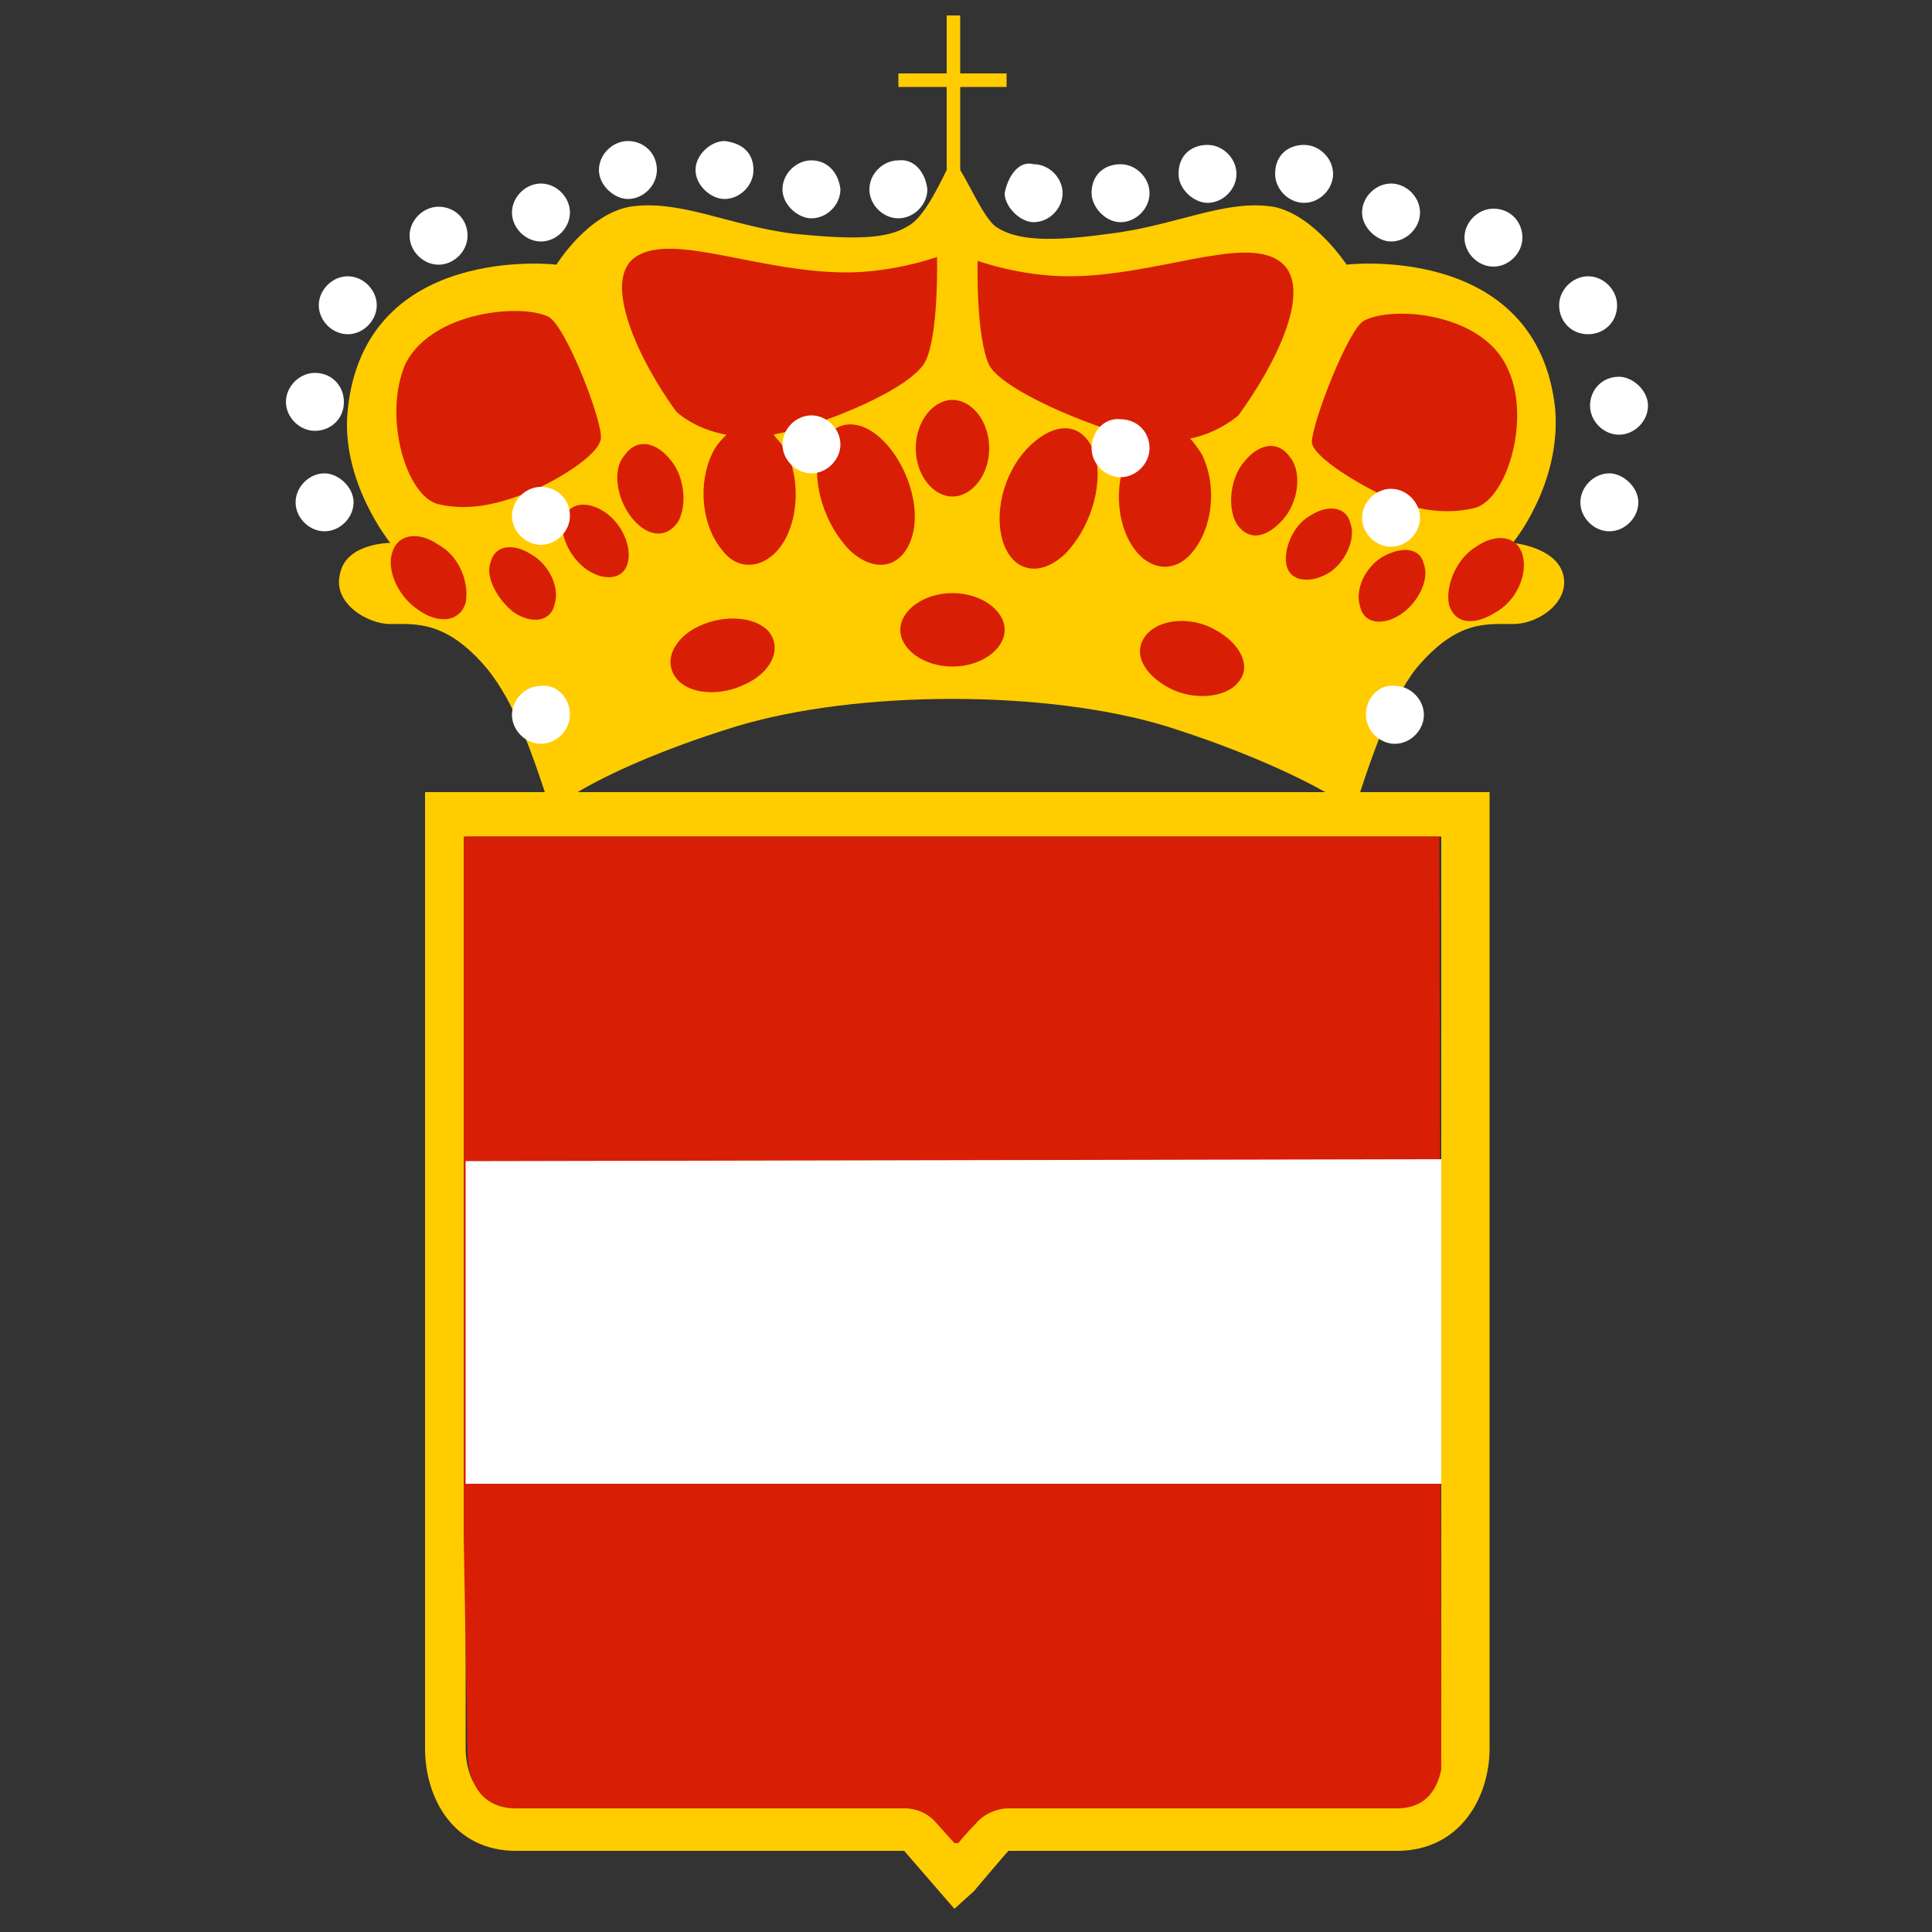 <?xml version="1.0" encoding="utf-8"?>
<!-- Generator: Adobe Illustrator 24.0.0, SVG Export Plug-In . SVG Version: 6.00 Build 0)  -->
<svg version="1.2" baseProfile="tiny" id="svg1096" xmlns:svg="http://www.w3.org/2000/svg"
	 xmlns="http://www.w3.org/2000/svg" xmlns:xlink="http://www.w3.org/1999/xlink" x="0px" y="0px" viewBox="0 0 100 100"
	 xml:space="preserve">
<rect x="0" y="0" width="100" height="100" fill="#333333" stroke="none"/>
<path fill="#FFCC00" d="M80.9,29.7c-0.4-1.4-2.6-1.6-2.6-1.6s2.5-3,2.2-6.9c-0.9-8.7-10.9-7.5-10.8-7.5c0,0-1.7-2.6-3.8-3
	c-2.5-0.4-5.1,1-8.5,1.4c-2.9,0.4-4.8,0.4-5.9-0.4c-0.6-0.5-1.3-2.1-1.8-2.9V4.5h2.4V3.8h-2.4v-3H49v3h-2.5v0.7H49v4.3
	c-0.4,0.8-1.2,2.5-2,2.9c-1.1,0.7-2.9,0.7-5.9,0.4c-3.3-0.4-5.9-1.8-8.5-1.4c-2.2,0.4-3.8,3-3.8,3c0.1,0-9.9-1.2-10.8,7.5
	c-0.4,3.7,2.2,6.9,2.2,6.9s-2.3,0-2.6,1.6c-0.4,1.5,1.4,2.6,2.6,2.6c1.3,0,2.9-0.2,5,2.3c1.5,1.8,2.5,4.9,3,6.4H22v49.5
	c0,2.6,1.5,5.3,4.7,5.3h20.1l2.6,3l1-0.9c0,0,1.6-1.9,1.8-2.1h20.1c3.3,0,4.8-2.8,4.8-5.3V41h-6.7c0.5-1.5,1.5-4.6,2.9-6.4
	c2.1-2.5,3.6-2.3,5-2.3C79.7,32.3,81.3,31.1,80.9,29.7z M74.6,90.5c0,0.3,0,2.9-2.4,2.9H52.1c-0.6,0-1.3,0.3-1.7,0.8
	c-0.1,0.1-0.6,0.6-1,1.1l-1-1.1c-0.4-0.5-1-0.8-1.7-0.8H26.6c-2.4,0-2.5-2.4-2.5-2.9V43.3h50.5V90.5z M29.9,41
	c1.5-0.9,4.3-2.2,8.2-3.4c6.3-1.9,16.1-1.9,22.3,0c3.8,1.2,6.6,2.5,8.2,3.4H29.9z"/>
<path fill="#D81E05" d="M52,32.6c0,1-1.2,1.9-2.7,1.9c-1.5,0-2.7-0.9-2.7-1.9c0-1,1.2-1.9,2.7-1.9C50.8,30.7,52,31.6,52,32.6z
	 M55.1,28.7c1.3-1.3,2-3.5,1.6-5.1c-0.5-1.6-1.8-1.9-3.2-0.7c-1.4,1.2-2.1,3.4-1.6,5.1C52.4,29.6,53.8,29.9,55.1,28.7z M72.5,31.8
	c0.9-0.6,1.5-1.8,1.2-2.6c-0.2-0.9-1.2-0.9-2.1-0.4c-0.9,0.5-1.5,1.7-1.2,2.6C70.6,32.3,71.6,32.4,72.5,31.8z M64.1,35.3
	c0.7-0.8,0.1-2-1.2-2.7c-1.2-0.7-2.9-0.6-3.6,0.3c-0.7,0.9-0.1,2,1.2,2.7C61.8,36.3,63.5,36.1,64.1,35.3z M42.4,23.4
	C42,25,42.7,27.2,44,28.5c1.3,1.2,2.7,0.9,3.2-0.7c0.5-1.6-0.3-3.9-1.6-5.1C44.3,21.5,42.9,21.8,42.4,23.4z M24.2,90.7
	c0,0.5,0.1,2.9,2.5,2.9h20.1c0.7,0,1.3,0.3,1.7,0.8l0.9,1l0.2,0c0.4-0.5,0.8-0.9,0.9-1c0.4-0.5,1.1-0.8,1.7-0.8h20.1
	c1.6,0,2.1-1.1,2.3-2l-0.1-48.3H24v36.2 M71.7,25.7c1.3,0.6,2.9,1,4.6,0.6c1.7-0.4,3-4.7,1.7-7.3c-1.3-2.8-5.9-3.2-7.4-2.4
	c-0.8,0.4-2.7,5.3-2.7,6.3C68,23.7,70.4,25.1,71.7,25.7z M28.7,31.3c0.3-0.9-0.3-2.1-1.2-2.6c-0.9-0.6-1.9-0.5-2.1,0.4
	c-0.3,0.7,0.3,1.9,1.2,2.6C27.5,32.3,28.5,32.2,28.7,31.3z M38.6,35.4c1.3-0.6,1.9-1.8,1.2-2.7c-0.7-0.8-2.3-0.9-3.6-0.3
	c-1.3,0.6-1.9,1.8-1.2,2.7C35.6,35.9,37.2,36.1,38.6,35.4z M78.8,28.7c-0.3-1-1.4-1.1-2.4-0.4c-1,0.6-1.6,2-1.4,3
	c0.3,1,1.3,1.1,2.4,0.4C78.5,31.1,79.1,29.7,78.8,28.7z M35.1,27c0.5-0.9,0.3-2.4-0.4-3.2c-0.8-1-1.8-1.1-2.4-0.2
	c-0.6,0.7-0.4,2.2,0.4,3.2S34.5,27.9,35.1,27z M22.7,26.1c1.7,0.4,3.3-0.1,4.6-0.6s3.7-1.9,3.8-2.8c0.1-0.9-1.8-5.8-2.7-6.3
	c-1.4-0.7-6-0.3-7.4,2.4C19.8,21.5,21,25.7,22.7,26.1z M29.2,26.9c-0.3,0.7,0.3,2,1.2,2.6c0.9,0.6,1.9,0.5,2.1-0.4
	c0.2-0.8-0.3-2-1.2-2.6C30.4,25.9,29.4,26,29.2,26.9z M24.1,31.2c0.2-1-0.3-2.4-1.4-3c-1-0.7-2.1-0.6-2.4,0.4
	c-0.3,0.9,0.3,2.3,1.4,3C22.7,32.3,23.8,32.2,24.1,31.2z M64.4,23.9c-0.7,0.8-0.9,2.3-0.4,3.2c0.6,0.9,1.5,0.8,2.4-0.2
	c0.8-0.9,1-2.4,0.4-3.2C66.2,22.8,65.2,22.9,64.4,23.9z M59,22.7c0,0.1-0.1,0.1-0.1,0.1c-1.1,1.2-1.3,3.5-0.5,5.1
	c0.8,1.6,2.3,1.9,3.3,0.7c1.1-1.3,1.3-3.5,0.5-5.1c-0.2-0.3-0.4-0.6-0.6-0.8c1.5-0.3,2.5-1.2,2.5-1.2c1.9-2.6,4-6.7,2.1-8
	s-6.4,0.8-10.9,0.8c-2.5,0-4.7-0.8-4.7-0.8s-0.1,3.9,0.6,5.4C51.9,20.2,56.4,22.1,59,22.7z M66.6,29.3c0.2,0.8,1.2,0.9,2.1,0.4
	c0.9-0.5,1.5-1.8,1.2-2.6c-0.2-0.9-1.2-1-2.1-0.4C66.9,27.2,66.4,28.5,66.6,29.3z M37.6,22.5c-0.2,0.2-0.5,0.5-0.7,0.9
	c-0.8,1.6-0.6,3.8,0.5,5.1c0.9,1.2,2.5,0.9,3.3-0.7c0.8-1.6,0.6-4-0.5-5.1c-0.1-0.1-0.1-0.2-0.2-0.2c2.7-0.5,7.2-2.4,7.9-3.8
	c0.7-1.4,0.6-5.4,0.6-5.4s-2.2,0.8-4.7,0.8c-4.5,0-9-2.1-10.9-0.8c-1.8,1.2,0.2,5.4,2.1,8C35,21.3,35.9,22.2,37.6,22.5z M47.4,23.2
	c0,1.4,0.9,2.5,1.9,2.5c1,0,1.9-1.1,1.9-2.5c0-1.4-0.9-2.5-1.9-2.5C48.3,20.7,47.4,21.8,47.4,23.2z"/>
<path fill="#FFFFFF" d="M26.5,37c0-0.8,0.7-1.5,1.5-1.5c0.8-0.1,1.5,0.6,1.5,1.5c0,0.8-0.7,1.5-1.5,1.5S26.5,37.8,26.5,37z M28,12.5
	c0.8,0,1.5-0.7,1.5-1.5S28.8,9.5,28,9.5s-1.5,0.7-1.5,1.5S27.2,12.5,28,12.5z M28,25.2c-0.8,0-1.5,0.7-1.5,1.5
	c0,0.8,0.7,1.5,1.5,1.5s1.5-0.7,1.5-1.5C29.5,25.8,28.8,25.2,28,25.2z M37.5,10.3c0.8,0,1.5-0.7,1.5-1.5c0-0.9-0.6-1.4-1.5-1.5
	C36.8,7.3,36,8,36,8.8S36.8,10.3,37.5,10.3z M17.8,20.8c0-0.8-0.6-1.5-1.5-1.5c-0.8,0-1.5,0.7-1.5,1.5c0,0.8,0.7,1.5,1.5,1.5
	S17.8,21.7,17.8,20.8z M46.5,11.3c0.8,0,1.5-0.7,1.5-1.5c-0.1-0.9-0.7-1.6-1.5-1.5C45.7,8.3,45,9,45,9.8S45.7,11.3,46.5,11.3z
	 M42,11.3c0.8,0,1.5-0.7,1.5-1.5c-0.1-0.9-0.7-1.5-1.5-1.5S40.5,9,40.5,9.8S41.3,11.3,42,11.3z M42,24.5c0.8,0,1.5-0.7,1.5-1.5
	s-0.7-1.5-1.5-1.5s-1.5,0.7-1.5,1.5S41.2,24.5,42,24.5z M32.5,10.3c0.8,0,1.5-0.7,1.5-1.5c0-0.9-0.7-1.5-1.5-1.5S31,8,31,8.8
	S31.8,10.3,32.5,10.3z M16.8,24.5c-0.8,0-1.5,0.7-1.5,1.5s0.7,1.5,1.5,1.5s1.5-0.7,1.5-1.5S17.5,24.5,16.8,24.5z M22.7,10.7
	c-0.8,0-1.5,0.7-1.5,1.5c0,0.8,0.7,1.5,1.5,1.5c0.8,0,1.5-0.7,1.5-1.5C24.2,11.3,23.5,10.7,22.7,10.7z M18,14.3
	c-0.8,0-1.5,0.7-1.5,1.5s0.7,1.5,1.5,1.5s1.5-0.7,1.5-1.5S18.8,14.3,18,14.3z M24.1,76.8h50.5V60l-50.5,0.1V76.8z M58,11.5
	c0.8,0,1.5-0.7,1.5-1.5S58.8,8.5,58,8.5S56.5,9,56.5,10C56.5,10.7,57.2,11.5,58,11.5z M62.5,10.5c0.8,0,1.5-0.7,1.5-1.5
	s-0.7-1.5-1.5-1.5C61.7,7.5,61,8,61,9C61,9.8,61.8,10.5,62.5,10.5z M67.5,10.5c0.8,0,1.5-0.7,1.5-1.5s-0.7-1.5-1.5-1.5S66,8,66,9
	C66,9.8,66.7,10.5,67.5,10.5z M72,12.5c0.8,0,1.5-0.7,1.5-1.5S72.8,9.5,72,9.5s-1.5,0.7-1.5,1.5S71.3,12.5,72,12.5z M72,28.3
	c0.8,0,1.5-0.7,1.5-1.5s-0.7-1.5-1.5-1.5s-1.5,0.7-1.5,1.5S71.2,28.3,72,28.3z M72.2,35.5c-0.8-0.1-1.5,0.6-1.5,1.5
	c0,0.8,0.7,1.5,1.5,1.5c0.8,0,1.5-0.7,1.5-1.5S73,35.5,72.2,35.5z M83.7,15.8c0-0.8-0.7-1.5-1.5-1.5c-0.8,0-1.5,0.7-1.5,1.5
	c0,0.8,0.6,1.5,1.5,1.5C83,17.3,83.7,16.7,83.7,15.8z M77.3,10.8c-0.8,0-1.5,0.7-1.5,1.5s0.7,1.5,1.5,1.5c0.8,0,1.5-0.7,1.5-1.5
	S78.2,10.8,77.3,10.8z M83.3,24.5c-0.8,0-1.5,0.7-1.5,1.5s0.7,1.5,1.5,1.5s1.5-0.7,1.5-1.5S84,24.5,83.3,24.5z M58,21.7
	c-0.8-0.1-1.5,0.6-1.5,1.5c0,0.8,0.7,1.5,1.5,1.5s1.5-0.7,1.5-1.5C59.5,22.3,58.8,21.7,58,21.7z M53.5,11.5c0.8,0,1.5-0.7,1.5-1.5
	s-0.7-1.5-1.5-1.5C52.8,8.3,52.2,9,52,10C52,10.7,52.8,11.5,53.5,11.5z M83.8,19.5c-0.9,0-1.5,0.7-1.5,1.5s0.7,1.5,1.5,1.5
	s1.5-0.7,1.5-1.5S84.5,19.5,83.8,19.5z"/>
</svg>
